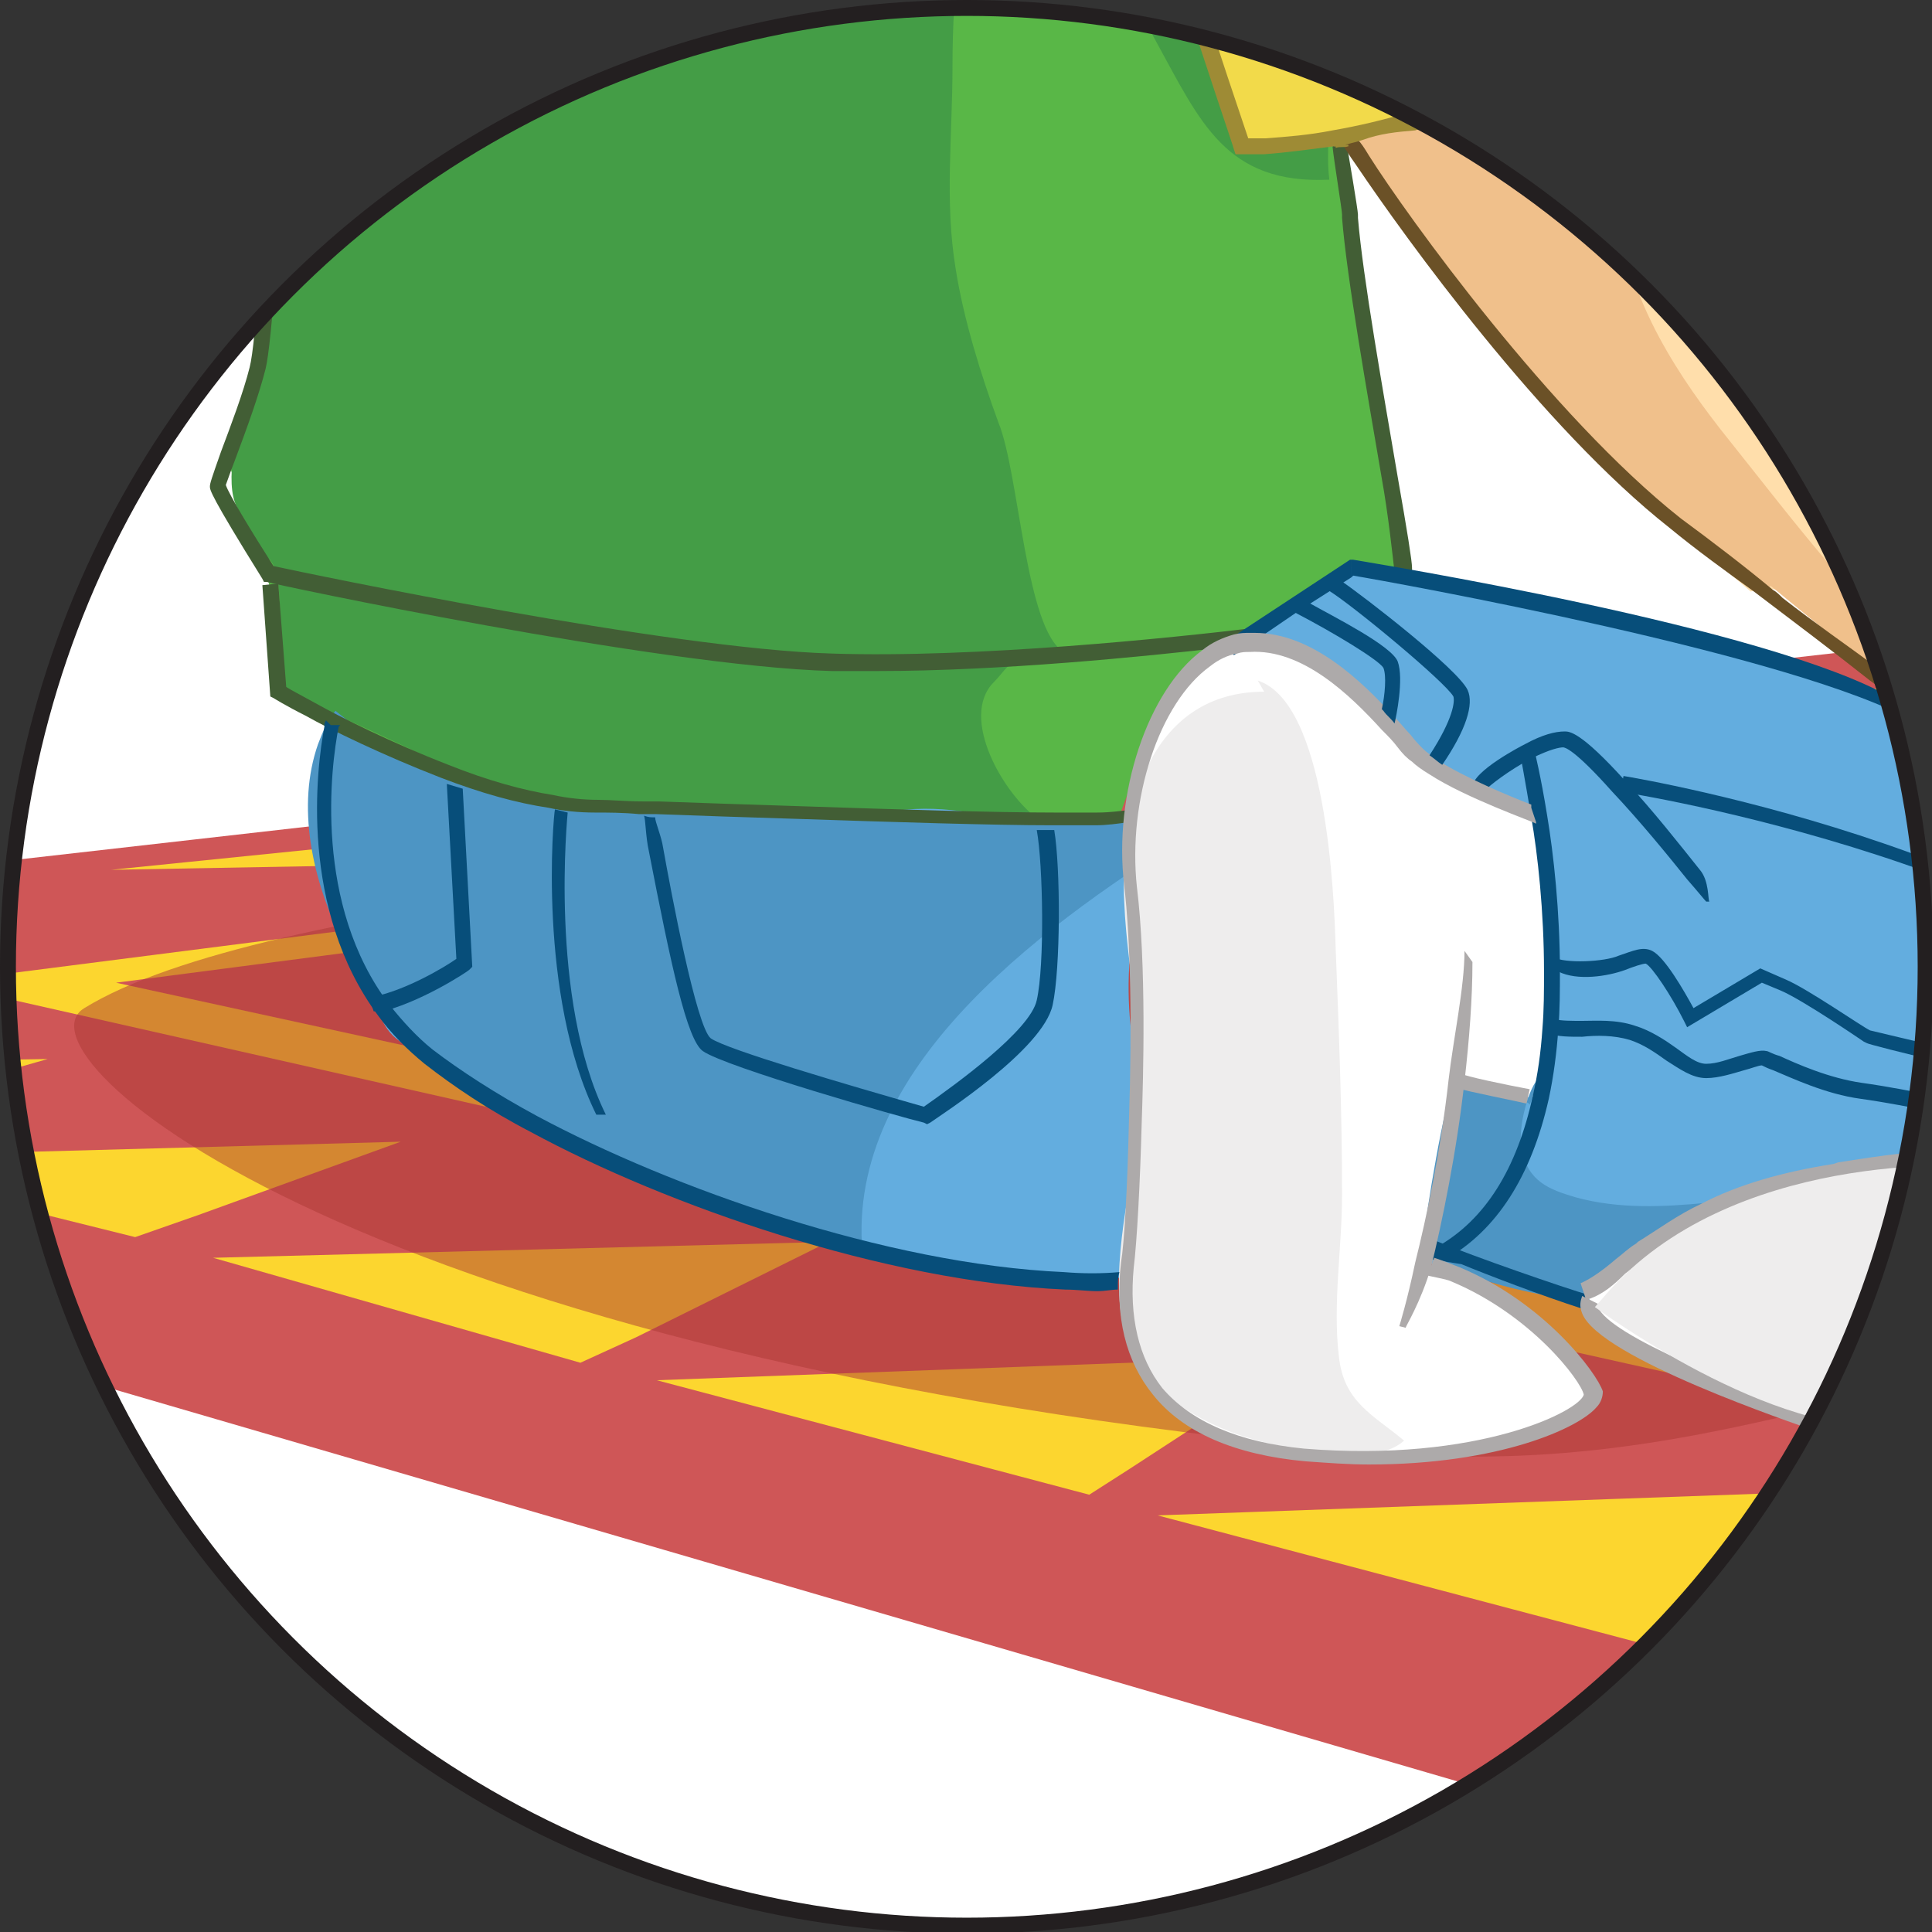 <?xml version="1.0" encoding="utf-8"?>
<!-- Generator: Adobe Illustrator 21.1.0, SVG Export Plug-In . SVG Version: 6.00 Build 0)  -->
<svg version="1.1" id="Layer_1" xmlns="http://www.w3.org/2000/svg" xmlns:xlink="http://www.w3.org/1999/xlink" x="0px" y="0px"
	 viewBox="0 0 121.5 121.5" style="enable-background:new 0 0 121.5 121.5;" xml:space="preserve">
<rect x="0" y="0" width="121.5" height="121.5" fill="#333333" stroke="none"/>
<style type="text/css">
	.st0{clip-path:url(#SVGID_2_);}
	.st1{fill:#CF5657;}
	.st2{fill:#FCD62F;}
	.st3{opacity:0.5;}
	.st4{fill:#AC3734;}
	.st5{fill:#63ADDF;}
	.st6{fill:#A64A30;}
	.st7{fill:#FFDEAB;}
	.st8{fill:#FFFFFF;}
	.st9{fill:#59B747;}
	.st10{fill:#F9EE62;}
	.st11{fill:#449D46;}
	.st12{fill:#8E3D21;}
	.st13{fill:#F0C08B;}
	.st14{fill:#4D95C4;}
	.st15{fill:#EEEDED;}
	.st16{fill:#F2DA4A;}
	.st17{fill:#461B12;}
	.st18{fill:#6B5127;}
	.st19{fill:#9E8B35;}
	.st20{fill:#425E35;}
	.st21{fill:#074E7A;}
	.st22{fill:#ADAAAA;}
</style>
<g>
	<defs>
		<circle id="SVGID_1_" cx="60.8" cy="60.8" r="60.3"/>
	</defs>
	<use xlink:href="#SVGID_1_"  style="overflow:visible;fill:#FFFFFF;"/>
	<clipPath id="SVGID_2_">
		<use xlink:href="#SVGID_1_"  style="overflow:visible;"/>
	</clipPath>
	<g class="st0">
		<g>
			<g>
				<polygon class="st1" points="-76.7,62.9 99.1,114.2 346.9,50.2 190.8,32.5 				"/>
				<g id="XMLID_214_">
					<g>
						<polygon class="st2" points="336.5,49.7 329.7,51.5 319.4,48 						"/>
						<polygon class="st2" points="328.4,51.9 319.7,53.9 314.4,51.9 						"/>
						<path class="st2" d="M318.5,49.9L122.7,90.3l-39.9-8.9L-4,61.8l200.2-25.6L318.5,49.9z M124.8,87.4l187.4-37.6L196.1,37.2
							L7.3,61.8L124.8,87.4z"/>
						<polygon class="st2" points="317.7,54.4 308.8,56.4 303.2,54.3 						"/>
						<polygon class="st2" points="308.6,46.9 288.8,46.4 283.5,44.2 						"/>
						<polygon class="st2" points="307.2,56.9 295.5,59.6 289.8,56.6 						"/>
						<polygon class="st2" points="293.1,60.2 279.5,63.4 274.2,60.2 						"/>
						<polygon class="st2" points="280.6,43.3 259.3,42.5 252.6,40.8 						"/>
						<polygon class="st2" points="277.9,63.7 260.7,67.9 256.3,63.8 						"/>
						<polygon class="st2" points="257.4,68.6 236.3,73.5 233.2,68.7 						"/>
						<polygon class="st2" points="251.2,40.6 236.3,39.9 231.3,38.1 						"/>
						<polygon class="st2" points="233,74.5 205.9,80.9 204.2,74.9 						"/>
						<polygon class="st2" points="228.6,38.3 211,37.4 208.2,35.7 						"/>
						<polygon class="st2" points="205,35 186.7,34.6 192.1,33.4 						"/>
						<polygon class="st2" points="200.4,82.1 164.3,90.8 167.2,82.7 						"/>
						<polygon class="st2" points="186.1,34.4 182.4,35.9 171.6,35.9 						"/>
						<polygon class="st2" points="171,36.2 170.9,37.9 158.2,37.9 						"/>
						<polygon class="st2" points="157.9,38.3 156,40.2 141,40.1 						"/>
						<polygon class="st2" points="157.7,92.2 107.6,104.5 72.8,95.3 122.8,93.5 						"/>
						<polygon class="st2" points="141,40.1 138.9,41.9 123.8,42.5 						"/>
						<polygon class="st2" points="122.2,42.9 119.1,44.9 101.6,44.9 						"/>
						<polygon class="st2" points="100.1,45.2 95.8,47.3 75.9,47.2 						"/>
						<polygon class="st2" points="81.9,85.3 71,92.4 68.5,94 41.3,86.8 						"/>
						<polygon class="st2" points="74.5,47.7 68.6,50.3 44.5,51.3 						"/>
						<polygon class="st2" points="52.1,78.1 40,84.1 36.5,85.7 13.4,79.1 						"/>
						<polygon class="st2" points="43.4,51 34.7,54.2 7,54.7 						"/>
						<polygon class="st2" points="25.2,71.8 12.5,76.4 12.5,76.4 8.5,77.8 -11.6,72.8 						"/>
						<polygon class="st2" points="3,66.6 -12.1,70.9 -15.5,71.8 -32.9,67.2 						"/>
						<polygon class="st2" points="-2.3,58.4 -4.7,59 -33.2,66.1 -34,66.3 -49.9,62.2 						"/>
					</g>
					<g>
					</g>
				</g>
			</g>
			<g>
				<g>
					<g class="st3">
						<g>
							<path class="st4" d="M159.6,61.1c1.2,0.5,29.5,5.3,14.4,9.3c-7.5,2-23,10.9-41.3,14.1c-18.7,3.3-28.4,8.4-46.8,6.8
								c-63.5-5.8-85.4-25-80.6-27.9c11.2-6.9,47.5-9.5,74.4-12.4c25.1-2.7,57.7,5.7,61.7,5.8C145.4,56.9,156.3,59.7,159.6,61.1z"/>
						</g>
					</g>
					<g>
						<g id="XMLID_213_">
							<g>
								<g>
									<path class="st5" d="M84.5,36l0.5-0.3c0,0,27.8,4.8,35.6,9.3c0.3,0.8,10.7,8.5,18.4,5.7l0.1,0.2c0,0,6.9,5.5,8.2,13.4
										c0.3,1.7,0.3,3.5-0.1,5.5c-0.5,0.3-3.2,0-6.5-0.4l0.2-1.9c-9.9-13.3-39-18.2-39-18.2l-0.2,0.1c-1.5-1.7-2.9-3-3.4-3
										c-0.5,0-1.4,0.3-2.2,0.8l0,0c0,0,0.4,1.6,0.7,4l-0.1,0c0,0-4.3-1.6-6.7-3.1c0.2-0.4,2.4-3.5,1.8-4.6
										c-0.6-1.2-7.1-6.4-8.2-7L84.5,36z"/>
								</g>
								<g>
									<path class="st5" d="M140.7,69.4c3.2,0.4,6,0.6,6.5,0.4c-0.3,1.7-0.8,3.1-1.3,4.3l-0.9-0.4c0,0-6.5-1-10.5-1.6
										c-4-0.6-6.5-1.2-8.3-1.6c-1.8-0.4-6.3-1.4-9.1-1.8c-2.8-0.4-5.5-1.8-6.1-2s-2.2,0.8-3.6,0.8c-1.4,0-2.6-1.8-4.7-2.4
										c-2-0.6-4,0-5-0.4l-0.2,0c0.1-1.2,0.1-2.4,0.1-3.6l1.3,0c1.6,0.8,4.1-1.2,4.8-0.8c0.8,0.4,2.6,3.8,2.6,3.8l4.5-2.6
										c0,0,0,0,1.4,0.6c1.4,0.6,5.3,3.2,5.3,3.2s8.7,2.2,13.3,2.8C133.2,68.4,137.3,69,140.7,69.4z"/>
								</g>
								<g>
									<path class="st5" d="M96.9,69c0.3-1.4,0.5-2.8,0.6-4.3l0.2,0c1,0.4,3-0.2,5,0.4c2,0.6,3.3,2.4,4.7,2.4c1.4,0,3-1,3.6-0.8
										s3.2,1.6,6.1,2c2.8,0.4,7.3,1.4,9.1,1.8c1.8,0.4,4.2,1,8.3,1.6c4.1,0.6,10.5,1.6,10.5,1.6l0.9,0.4c-3,6.8-8.9,7.8-13.9,7.3
										c-6-0.6-14.3-0.6-16.8-0.3c-2.4,0.3-11.6,1.2-13.4,1.2c-1.7,0-8.9-2.9-9.8-3.3l-0.4,1.1c-0.5-0.2-1-0.4-1.5-0.6l-0.6-0.1
										c0.7-2.9,1.6-7.1,2.1-11.6l0.1,0c0.6,0.2,4.4,1,4.4,1L96.9,69z"/>
								</g>
								<g>
									<path class="st5" d="M101.7,49.4l0.2-0.1c0,0,29.1,4.8,39,18.2l-0.2,1.9c-3.5-0.4-7.5-1-9.9-1.3
										c-4.6-0.6-13.3-2.8-13.3-2.8s-3.8-2.6-5.3-3.2c-1.4-0.6-1.4-0.6-1.4-0.6l-4.5,2.6c0,0-1.8-3.4-2.6-3.8
										c-0.8-0.4-3.2,1.6-4.8,0.8l-1.3,0c0-3.7-0.4-7.2-0.8-9.7c-0.4-2.5-0.7-4-0.7-4l0,0c0.9-0.4,1.7-0.8,2.2-0.8
										C98.8,46.5,100.2,47.8,101.7,49.4z"/>
								</g>
								<g>
									<path class="st6" d="M102.3-130.6c0.6,1.5,1.2,3.8,1.2,6.3c0,5-2.6,10.5-13.7,11.9h0c-0.1-0.7-0.4-1.4-1-2
										c-2.1-2-4.9-1.9-7.6,1.6c-2.4,3.1-3.8,10.8-0.6,15.4c-0.7,7.6-7.9,14.1-12.2,16.2c-4.4,2.2-11.7,0.2-11.7,0.2
										s-2.6,4.5-10.3,5.1c-1.3,0.2-2.6,0.1-4,0c-8.1-0.9-16.7-6.6-16.7-6.6s1.6-0.9,2-3.7c0.7-4.7-2-9.5-4.6-12.6
										c-1.7-2-3.9-3.4-6.1-4.8c-4.8-3.2-8.4-7.5-9.7-13.2c-1.5-6.4-1.8-13.3-0.3-19.7c2.8-12,15.2-18.6,15.2-18.6
										c-5.3,0.8-12.8,5.3-12.8,5.3c2.7-15.1,16.6-13.9,16.6-13.9c-1.7-3.9-3.3-11.6,6.1-18.1c0,0-0.7,11.7,4.1,16.2
										c-0.4-0.4,1.8-3.6,2-3.8c4.4-6.7,12.8-9.8,20.5-11c4.5-0.7,9.3-0.9,13.8,0.1c6.4,1.4,11.1,6.3,14.8,11.4
										c1.1,1.4,2.1,3,2.8,4.7c1,2.4,4.8,4.1,7.2,4.7c5.6,1.3,10.1,1.5,14.9,4.3c5.4,3.1,9.8,11.4,6.7,17.4
										c-0.8,1.4-2,2.8-3.3,3.9C108.6-128.5,103.9-130,102.3-130.6z"/>
								</g>
								<g>
									<path class="st7" d="M89.7-112.4L89.7-112.4c11.1-1.4,13.8-6.9,13.8-11.9h0.4c0,3.8,0.1,11.5-0.1,15c-0.1,3-0.3,6.1,0.2,9
										c0.6,3.5,2.2,6.7,2.5,10.2c0.1,1.7-0.1,3.4-0.3,5.1c-0.7,5-3.1,9-6.9,12.3c-2.9,2.5-6.5,3.8-10.2,4.7
										c-15.4,3.2-19.8,0.3-19.8,0.3l-0.7-0.1L68-66.3l0-4.5c-3.9-4-10.2-0.6-15.4-1.3c-4.2-0.5-8.4-0.5-11.3-0.3l0.9-3.2l0-0.4
										c1.4,0.2,2.7,0.2,4,0c7.7-0.6,10.3-5.1,10.3-5.1s7.2,1.9,11.7-0.2c4.3-2.1,11.5-8.7,12.2-16.2c-3.2-4.7-1.8-12.4,0.6-15.4
										c2.7-3.5,5.5-3.6,7.6-1.6C89.3-113.8,89.6-113.1,89.7-112.4z"/>
								</g>
								<g>
									<path class="st8" d="M87.2,45.5c0.8,0.8,1.4,1.5,1.8,2c0.2,0.2,0.6,0.5,1,0.8c2.3,1.5,6.7,3.1,6.7,3.1l0.1,0
										c0.4,2.6,0.8,6.1,0.8,9.7c0,1.2,0,2.4-0.1,3.6c-0.1,1.5-0.3,2.9-0.6,4.3l-0.8,0c0,0-3.8-0.8-4.4-1l-0.1,0
										c-0.5,4.5-1.4,8.7-2.1,11.6l0.6,0.1c0.5,0.2,1.1,0.3,1.5,0.6c5.2,2.1,8.4,6.4,8.6,7.5c0.2,1.2-6.7,4.8-18.2,3.8
										c-11.5-1-11.5-8.7-11.1-11.9c0.2-1.4,0.4-5,0.5-9.1c0.2-5,0.1-10.9-0.3-14.8c-0.7-5.6,1.4-11.9,4.8-14.3
										c0.6-0.4,1.2-0.7,1.8-0.9c0.3-0.1,0.6-0.1,0.9-0.1C82.1,40.3,85.2,43.3,87.2,45.5z"/>
								</g>
								<g>
									<path class="st9" d="M73.3-5.2C75,0.1,76.8,5.3,76.8,5.3h1.4c1.5-0.1,3-0.3,4.4-0.5l0,0.1c0,0,0.3,0.6,1,1.5
										c0.4,5.7,3.4,20.1,3.4,21.2c0,1.2,0.5,0.6-0.1,1.2c-0.3,0.3,2.4,6.1,1,6.9c-1.4,0.7-2.3-0.1-3.1,0
										c-1.5,0.1-22.4-2-33.2-2.4c-10.8-0.3-34.8-5.4-34.8-5.4s0.6-5.2,0.6-5.6c0-0.3-2-4.3-1.3-6.9c0.7-2.6,1.5-23.7,2.1-28.1
										c0.6-4.5,3.3-22.8,3.3-24.9c0-2.1,3-13.2,5.4-18.2c2.5-5.1,6.1-6.7,6.1-6.7s1.6-1,3.8-1.6c1.9-0.5,3.8-5.3,7.4-5.3
										c7.6,0,18.2,2.9,22.3,3.9c1.5,0.4,4.8,5.7,6.5,6.6c2.9,1.4,2.3,1.3,3.3,2c1.4,1,3.9,2.7,3.9,2.7s12.4,20.6,20.4,33.8
										c-1,0.9-10.7,10.3-27.1,15.1L73.3-5.2z"/>
								</g>
								<g>
									<path class="st5" d="M91.9,43.7c0.6,1.1-1.6,4.2-1.8,4.6c-0.4-0.3-0.8-0.5-1-0.8c-0.4-0.4-1-1.2-1.8-2
										c0.1-0.6,0.5-2.8,0.2-3.7c-0.4-1-5.9-3.6-5.9-3.6L81.4,38l2.2-1.4C84.7,37.2,91.3,42.5,91.9,43.7z"/>
								</g>
								<g>
									<path class="st5" d="M87.4,41.8c0.3,0.9-0.1,3.1-0.2,3.7c-2-2.2-5.2-5.3-8.7-5.1c-0.3,0-0.6,0-0.9,0.1l3.8-2.5l0.1,0.1
										C81.5,38.2,87,40.8,87.4,41.8z"/>
								</g>
								<g>
									<path class="st9" d="M17.3,43.3c3,1.6-3.8-17.2-3.2-14.4l1.9-4c0,0,24.8,8,35.7,8.4c10.8,0.4,26.5-1.6,28-1.8
										c0.7-0.1,2.3-0.7,3.7-1.4c0.2,1.4,1,5,1.2,5.9l-0.8,0.6L81.4,38l-3.8,2.5c-0.7,0.2-1.3,0.5-1.8,0.9l-0.1-0.1
										c-0.3,0.1-2.5,2.1-5.4,10.3c-0.6,0-5.5-0.1-6.6-0.1c-5.8,0-14.9-9.3-22.6-9.5c-1.4,0-2.7-0.1-3.8-0.1
										c-0.9,0-2.2,8.5-3.2,8.3c-2.2-0.4-5.4-1.7-7.6-2.5C23.1,46.5,19.2,44.4,17.3,43.3z"/>
								</g>
								<g>
									<path class="st5" d="M34.2,50.3c1,0.2,1.9,0.3,2.8,0.3c1.1,0,3.4-0.2,4.8-0.2l0.8,0.4c0.2,0.6,1.5,12.3,2.9,13.4
										c1.4,1,11-4,11-4s7.4-1.6,8-4.2c0.5-2.3,1.6-2.5,1.1-4.5c1.2,0,2.1,0,2.7,0c4.1-0.2,6.7-1.3,7-1.4l0.1,0.1
										c-3.3,2.4-4.9,8.6-4.3,14.3c0.4,3.9,0.1,10.8-0.1,15.8c-1.8,0.2-4.2,0.1-6.3-0.1c-10.7-0.5-24-5.7-33.1-10.6
										c-2.6-1.4-4.9-2.9-6.7-4.3c-1.1-0.9-1.2-2.4-1.9-3.4c2.6-0.5,4.7-2,4.7-2l-0.6-10.9l0.2-0.5C29.6,49.3,32,50,34.2,50.3z"/>
								</g>
								<g>
									<path class="st10" d="M42.8-72.4c2.9-0.1,7.2-1,11.4-0.4c5.3,0.7,11.2,2.2,15.1,6.2c1.7,1.7,3.2,3.7,3.8,6.7l-0.2,1
										c-1.7-0.9-3.8-1.4-5.3-1.8c-4.1-1-14.5-4.8-22.1-4.8c-3.6,0-6.5,0.5-8.4,1l-0.1-0.2l1.8-7.4C38.9-72,40.5-72.2,42.8-72.4z"
										/>
								</g>
								<g>
									<path class="st5" d="M59.5,49.2c0.5,2,7,2.4,6.5,4.7c-0.6,2.6-7.5,7.1-7.5,7.1s-12.3-3.4-13.7-4.4
										c-1.4-1-3.4-13.7-3.6-14.3v-0.2C48.8,42.3,53.7,49.2,59.5,49.2z"/>
								</g>
							</g>
						</g>
						<g>
							<path class="st11" d="M74.4-57.9c-3.9-3.6-9.9-1.9-11.4,1.5c-2.4,5.3,0.2,12,1.9,17.1c2.4,7.3,6.1,12.1,10.9,17.9
								c2,2.4,3.5,5.3,5.6,7.7c0.8,0.9,3.1,2.3,3.2,3.6c0,0.1,0.3,0.4,0.4,0.4c-2.1,0.4-4,1.8-6,2.5c-2,0.7-4.1,0.9-5.9,1.7
								c-0.3,1.9,2.7,7.3,3.5,10c0.6,2.1,4.7,0,6.6-0.6c0.8,2.1,0.1,5.2,0.4,7.4c-6.5,0.3-8.1-3.6-10.9-8.7c-1.5-2.9-3.4-5-5.3-7.5
								C66-7,65.2-9.6,62.7-10.8c-2.3,4.4-2.8,10-2.8,15c0,4.3-0.5,8.5,0.2,12.7c0.5,3.2,1.6,6.7,2.7,9.7c1.3,3.2,1.7,13,4.1,14.4
								c-3.4,0-3.4,0.9-4.4,1.9c-2.2,2.2,0.6,7.1,2.9,8.7c-3.5-0.1-5.5-1.1-9.2-0.6c-4,0.6-10.1,0.1-14-0.3c-3.8-0.3-6.9,0.1-10.4-1
								c-3.2-1-9.8-4.7-13.1-5.6c-2-0.5-0.2-8.3-2-9.1c0-1.8,0.7,3.3,0.4,1.4c-0.4-2-1.3-2.7-2.2-4.5c-1.6-3.2,3-12.5,2.3-19.5
								c-0.4-3.7-0.2-6.7,0.8-10.4c0.9-3.5,0.3-6.5,0.3-10.2c0-4.2,1.2-8.3,1.1-12.7c-0.1-2.2,0.8-4.1,0.8-6.4c0-2,0.5-4.4,1.1-6.3
								c0.6-1.8,0.4-2.7,0.7-4.5c0.4-2.1,0.9-4.2,0.9-6.1c0-1.3,0.4-2.9,0.7-4.3c0.4-1.8,0.8-2.2,1.4-4.1c1.2-4,0.1-2.1,4.1-6.7
								c2.2-2.6,5.2-4,8.5-4.9c3.3-0.9,7.6-1,11.1-0.6c4.6,0.4,8.3,1.1,12.8,2.3c2.8,0.7,5.3,1.4,8.1,2.1c2.7,0.7,4.5,1.8,6.5,3.1"
								/>
						</g>
						<g>
							<path class="st12" d="M80-175.7c-4.3-2.5-11.7,1.9-15.2,4.4c-4.5,3.3-9,6.1-12.3,10.8c-3.2,4.6-7.4,9.3-9.4,14.5
								c-1.7,4.2-2.8,9.1-3,13.6c-0.4,7.4,4.3,19.6,13,18.9c4.7-0.4,9.6-0.9,14.3-1.5c3.4-0.5,7.5-1.4,9.6,2.1
								c1.8,3.1,1.3,6.6,1.1,10c-0.2,3.7,0.2,7.2-0.9,10.7c-2.3,7.4-8.7,13.8-17,13c-1.4-0.1-2.8-0.5-4.1-1
								c-2.7,6.5-10.8,5.3-15.9,3.8c-5.5-1.6-10-2.3-15.1-6c5.8-6.7,0.5-14.6-5-19.2c-2.7-2.2-5.7-2.8-8-5.4
								c-2.8-3-3.9-7.3-5.5-11.2c-1.2-2.8-1.2-8.9-0.9-12c0.4-3.9,0.7-3.7,1.3-7.5c1.1-6.4,11.3-16.3,17.4-18.4
								c-3.8,0.9-6.8,1.5-10,3.6c-1.9,1.3-3,1.8-5.2,2.4c-0.3-2,1.1-3.5,2.1-5.2c1.1-1.8,2.8-3.3,4.4-4.6c3.6-3,6.7-3.2,11-2.4
								c-0.4-1.7-1.9-3.3-2.5-5.1c-0.7-2.2,0.6-4.1,1.4-6.2c0.6-1.5,1.3-3.4,2.2-4.9c0.9-1.3,3-2.2,3.6-3.1c0,3.1,0.4,6.5,1.2,9.3
								c0.6,2.3,1.8,4.6,2.8,5.8c2.5-3.5,5.1-8.1,8.3-9.8c4-2.1,7.7-3.4,12.2-4c6.3-0.8,15.3-1.2,20.9,1.5c1.4,0.6,2.7,2,3.8,3"/>
						</g>
						<g>
							<path class="st12" d="M64-159.3c1.7-0.9,2.5,1.8,2.1,3.2c-0.4,1.6-2.1,3.3-3.2,4.5c-3.2,3.5-6.1,7.5-6.4,12.4
								c-0.3,4.6,1,10,3.6,13.8c2.7,4,6.1,4.6,10.4,5.5c-3.2,2.7-10.3,0.4-13.5-1.4c-4.9-2.8-7.7-7.7-8.4-13.3
								c-0.7-5.9,1.1-12.3,4.9-16.9c1.5-1.8,3-4,4.9-5.3c1.4-0.9,2.9-1.2,4.4-2c0.8-0.4,1.3-0.9,2.2-1"/>
						</g>
						<g>
							<path class="st12" d="M77.8-147.8c-5.6,3.3-3.4,13.7,0,17.8c1.2,1.5,4,2.9,6,2.7c1.3-0.1,4.1-1.2,4-2.7
								c-5.2-1.2-7.7-7.5-7.1-12.4c0.2-1.3,2.1-4.8,1.2-6c-1.1-1.3-4.2,0-5,1.1"/>
						</g>
						<g>
							<path class="st13" d="M103.9-113.8c-0.5,4.5-11.3,5.5-14.5,4.5c0.2-0.4,0-0.9,0.2-1.3c-7.8-0.3-8.7,9.1-7.5,15.1
								c-4.1,1.6-1.4,13.3,0.4,16.1c2,3.2,4.5,9.2,7.9,10.8c-1.5-0.4-2.5,1-4.2,1.2c-1.9,0.2-4.6,0.7-6.6,0.7c-1.9,0-5.1,0.3-7,0
								c-2.5-0.4-3.4-2.8-4.5,0.2c-3.3-4-7.4-4.2-12-5.2c-4.8-1.1-9.5-1.2-14.3-0.7c0.3-1,0.7-2.1,0.9-3.1c3.4-0.2,6-0.3,9.2-1.8
								c1.3-0.6,3.3-2.4,4-2.9c1.2-0.8,3.7,0.4,5.6,0.4c8.3,0,13.3-6.2,17-12c0.7-1.1,2-4.2,1.8-5.5c-0.3-1.6-1.6-3.3-1.6-5.4
								c0-2.9,1.7-8.6,3.6-10.7c2.3-2.7,5.1-2.6,7.3,0.2c1.3,1.6,2,0.5,4.1-0.3c1.8-0.7,3.7-0.7,5.3-1.8c2.4-1.7,4.4-4.1,4.3-8.3
								c0.8,1.8,2.2,10,1.1,11.2"/>
						</g>
						<g>
							<path class="st14" d="M75.5,52c0.1-0.6,0-0.6-0.1-1.2c-8.7,1.2-17.5,0.9-26.8,0.3c-8.2-0.5-19.7,0.1-27.5-6.4
								c-0.5,0.6-0.8,1.3-1.1,2.1c-2.7,7.7,3.7,18.6,10.1,21.7c3.9,1.9,6.3,3.9,10.6,5.3c4.2,1.3,8.9,4,13.5,4.4
								C53.6,66.7,66,57.9,75.5,52z"/>
						</g>
						<g>
							<path class="st14" d="M96.8,67.8c-0.6,0.4-1.4,3.1-1.1,4.5c0.4,2,1.7,2.5,3.4,3c5.5,1.5,11.1-0.6,16.7,0
								c5.2,0.5,10.3,0.9,15.5,0.9c2,0,3.4-0.4,5.3-1c2-0.6,3.5-0.4,5.6-0.6c1.1-0.2,2-0.7,3.2-0.7c0.3,2.3-4.3,5.9-6.2,6.8
								c-3.9,1.8-9.1,1.1-13.2,0.9c-4.6-0.2-9-0.6-13.7-0.6c-4.1,0-8.6,1.5-12.6,0.9c-2.9-0.5-9.9-1.5-10.1-4.4
								c0-0.7,1.3-8.7,1.8-9.1c0.5-0.4,5,0.8,4.8,1.1"/>
						</g>
						<g>
							<path class="st15" d="M79.1,42.8c4.3,1.4,4.8,13.3,4.9,16.9c0.2,5.1,0.4,10.2,0.4,15.4c0,3.4-0.6,6.9-0.2,10.2
								c0.3,2.9,2.2,3.7,4.1,5.3c-2.1,1.9-8.1,0.4-10.5-0.4c-2.8-1-6.1-3-7-6.1c-1.1-3.9,0.2-8.7,0.7-12.5c0.8-5.1-0.6-9.9-0.8-14.9
								c-0.3-6.1,1.8-13.2,8.8-13.2"/>
						</g>
						<g>
							<path class="st16" d="M54.2-71.5c-1.6,1.6-1.5,6,0.2,7.5c-3.8-0.9-14.4-2-17.4,0c1-2.4,1.8-5.1,1.9-7.8
								c2.6-0.1,5.8-0.6,8.5-0.6c1.4,0,7.1-0.2,6.6,0.5"/>
						</g>
						<g>
							<g>
								<g>
									<path class="st17" d="M105.8-129.4c-1.4,0-2.7-0.3-3.7-0.7l-0.1-0.1l0.2-1c0.1,0,0.2,0.1,0.2,0.1c3.8,1.5,8.1,0.4,12.6-3.3
										c1.3-1.1,2.5-2.4,3.2-3.7c2.9-5.6-1.1-13.6-6.5-16.8c-3.5-2-6.7-2.6-10.5-3.3c-1.4-0.3-2.8-0.5-4.3-0.9
										c-2.4-0.6-6.4-2.4-7.5-5c-0.6-1.5-1.5-3-2.7-4.6c-3.3-4.4-7.9-9.7-14.6-11.2c-3.7-0.9-8.2-0.9-13.6-0.1
										c-5.4,0.8-15.2,3.3-20.1,10.8c-0.7,0.9-1.9,3-1.9,3.4c0,0,0-0.1-0.1-0.2l-0.7,0.7l0,0h0c0,0,0,0,0,0
										c-4.2-3.9-4.3-12.6-4.3-15.6c-8.2,6.2-6.7,13.2-5.1,16.9c0.7,1.5,1.4,2.5,1.4,2.5l-0.8,0.6c0,0-0.8-1.1-1.5-2.7
										c-1.8-4.1-3.4-12,6.2-18.7l0.8-0.6l-0.1,1c0,0.1-0.6,10.5,3.3,15.2c0.3-0.7,0.8-1.6,1.9-3.1c5.1-7.8,15.2-10.3,20.8-11.2
										c5.5-0.8,10.1-0.8,13.9,0.1c7,1.6,11.8,7,15.1,11.5c1.3,1.7,2.2,3.3,2.9,4.8c0.9,2.1,4.5,3.8,6.8,4.4
										c1.5,0.4,2.9,0.6,4.3,0.9c3.8,0.7,7.1,1.4,10.8,3.5c5.8,3.3,10,12,6.8,18.1c-0.8,1.4-2,2.9-3.4,4
										C111.7-130.4,108.4-129.4,105.8-129.4z"/>
								</g>
							</g>
							<g>
								<g>
									<path class="st17" d="M44.5-75.3c-0.7,0-1.5-0.1-2.3-0.2c-8.1-0.9-16.6-6.5-16.9-6.7l-0.7-0.4l0.7-0.4
										c0.1,0,1.4-0.9,1.8-3.4c0.8-5.5-3.2-10.7-4.5-12.2c-1.5-1.8-3.5-3.1-5.4-4.3l-0.6-0.4c-5.3-3.5-8.7-8.1-9.9-13.5
										c-1.6-6.9-1.8-13.8-0.3-19.9c2.1-8.7,9.1-14.7,13-17.3c-4.7,1.5-9.8,4.5-9.8,4.6l-0.9,0.5l0.2-1.1
										c2.8-15.4,17-14.4,17.1-14.3l-0.1,1c-0.5-0.1-12.8-0.9-15.9,12.5c2.2-1.2,7.8-4.2,12-4.8l2.8-0.4l-2.5,1.3
										c-0.1,0.1-12.2,6.7-15,18.3c-1.4,6-1.3,12.7,0.3,19.5c1.2,5.1,4.4,9.5,9.5,12.9l0.6,0.4c2,1.3,4,2.6,5.6,4.5
										c1.7,2,5.5,7.2,4.7,13c-0.3,1.9-1.1,3-1.7,3.6c2,1.2,9.3,5.4,15.9,6.2c1.4,0.2,2.6,0.2,3.9,0c7.4-0.6,9.9-4.8,9.9-4.9
										l0.2-0.3l0.4,0.1c0.1,0,7.1,1.9,11.3-0.2c4.4-2.2,11.3-8.7,11.9-15.8c0-0.2,0-0.3,0-0.4l0.7,0.9c0,0.2,0.2-0.5,0.2-0.3
										c-0.7,7.6-7.7,14.2-12.5,16.6c-4,2-10.2,0.7-11.7,0.4c-0.8,1.1-3.7,4.5-10.5,5C45.7-75.3,45.1-75.3,44.5-75.3z"/>
								</g>
							</g>
							<g>
								<g>
									<path class="st17" d="M89.8-111.9l-0.1-1c9.1-1.5,13.3-4.9,13.3-11.4c0-2.6-0.7-4.9-1.2-6.1c-0.4-1.2-0.8-2-0.8-2l0.9-0.5
										c0,0,0.4,0.8,0.9,2.1c0.5,1.2,1.2,3.7,1.2,6.4C103.9-119.5,101.5-113.4,89.8-111.9z"/>
								</g>
							</g>
							<g>
								<g>
									<path class="st18" d="M76.4-66c-4.9,0-6.9-1-7.4-1.2l-0.2,0l-0.4,0.8l-0.5-1l0.5-1l1,0.4c0,0,4.6,2.7,19.5-0.4
										c4.3-1,7.5-2.5,10-4.6c3.8-3.2,6-7.1,6.7-12c0.2-1.6,0.5-3.3,0.3-5c-0.2-1.9-0.7-3.7-1.3-5.5c-0.5-1.5-1-3.1-1.2-4.7
										c-0.5-3-0.3-6.3-0.2-9.1c0.2-3.5,0.1-11.3,0.1-15c0-1.3,0-2.2,0-2.2h1c0,0,0,0.8,0,2.2c0,3.7,0.1,11.5-0.1,15.1
										c-0.1,2.8-0.3,6,0.2,8.9c0.2,1.5,0.7,3.1,1.2,4.5c0.6,1.8,1.2,3.7,1.3,5.7c0.2,1.8-0.1,3.5-0.3,5.2
										c-0.8,5.1-3.1,9.2-7.1,12.6c-2.6,2.2-6,3.8-10.4,4.8C83.6-66.3,79.5-66,76.4-66z"/>
								</g>
							</g>
							<g>
								<g>
									<path class="st18" d="M84.4-94.3c-0.9,0-1.9-0.3-2.8-1c-0.6-0.5-1.2-1.1-1.6-1.8c-3.4-4.9-1.9-12.9,0.6-16
										c1.5-1.9,3.2-3,4.8-3.1c1.3-0.1,2.5,0.4,3.6,1.4c0.6,0.6,1,1.4,1.2,2.3c0.3,1.8-0.6,3.6-0.6,3.7l-0.9-0.4
										c0,0,0.8-1.6,0.5-3.1c-0.1-0.7-0.4-1.3-0.9-1.7c-0.9-0.8-1.8-1.2-2.8-1.2c-1.3,0.1-2.8,1-4.1,2.7
										c-2.3,2.9-3.6,10.5-0.6,14.9c0.4,0.6,0.9,1.1,1.4,1.5c0.9,0.7,1.9,0.9,2.8,0.8c1.8-0.3,3.3-1.9,3.3-1.9l0.4,0.3
										c-0.1,0.1-1.4,2.2-3.5,2.6C85-94.4,84.7-94.3,84.4-94.3z"/>
								</g>
							</g>
							<g>
								<g>
									<path class="st18" d="M85.4-101c-1.3-7.4,2.4-9.9,2.5-10l0.5,0.8c-0.2,0.1-3.8,2.7-2.6,9.4L85.4-101z"/>
								</g>
							</g>
							<g>
								<g>
									<path class="st18" d="M86.7-104.4c-0.2-2.2-0.8-2.5-0.8-2.5l0.3-0.9c0.2,0.1,1.2,0.5,1.5,3.3L86.7-104.4z"/>
								</g>
							</g>
							<g>
								<g>
									<polygon class="st18" points="41.7,-72.3 41.2,-72.3 40.8,-72.5 41.7,-75.5 42.7,-75.4 									"/>
								</g>
							</g>
							<g>
								<g>
									<path class="st19" d="M72.4-58.8c-0.6-2.7-1.8-5-3.5-6.8c-3.8-3.9-9.7-5.1-15-5.8c-3.3-0.4-7.1-0.5-11.3-0.3
										c-1.7,0.1-2.9,0.2-3.5,0.3l-1.9,7.8l-0.9-0.2l2.1-8.5l0.3,0c0.1,0,1.5-0.2,3.9-0.3c4.2-0.2,8.1-0.1,11.4,0.3
										c5.5,0.7,11.6,2,15.6,6.1c1.9,1.9,3.3,4.8,4,7.8L72.4-58.8z"/>
								</g>
							</g>
							<g>
								<g>
									<path class="st20" d="M89.1,7.8c-1.1,0.1-2.3,0.5-3.4,0.9C86.9,8.5,88,8.2,89.1,7.8z"/>
								</g>
								<g>
									<path class="st20" d="M82.6-52c-0.1-0.1-1.5-2-3-3.1c-1.1-0.8-3.8-2.5-6.6-3.9c-1.4-0.7-3.5-1.7-5.3-2.1l-1.3-0.3
										c-4.7-1.2-14.4-3.8-21.6-3.8c-4,0-6.9,0.6-8.7,1.1c-2.2,0.6-3.3,1.2-3.4,1.3c-0.3,0.2-6.4,4.8-8.3,10.2
										c-1.9,5.4-3.1,18.4-3.1,20.8c0,1.6-1.5,12.7-2.6,20.1c-0.3,2.5-0.6,4.5-0.8,5.7c-0.3,2-0.6,7.1-0.9,12.5
										c-0.4,7.1-0.9,15.1-1.3,16.6c-0.4,1.6-1.2,3.7-1.8,5.3c-0.6,1.7-0.7,2-0.7,2.2c0,0.2,0,0.5,3.3,5.8l0.1,0.2l0.2,0
										c0.2,0.1,24.6,5.3,35.5,5.6c0.9,0,1.9,0,2.9,0c7.7,0,16.7-0.9,21.9-1.5c0.5-0.5,1.1-0.9,1.7-1.2c-5,0.6-17.4,1.9-26.5,1.6
										c-10.3-0.3-32.8-5-35.1-5.5c-1.4-2.2-2.8-4.5-3-5.1c0.1-0.3,0.4-1.1,0.7-1.9c0.6-1.6,1.4-3.8,1.8-5.4
										c0.4-1.6,0.9-9.3,1.3-16.8C18.3,1,18.6-4.1,18.8-6.1c0.2-1.2,0.4-3.2,0.8-5.7c1.1-7.8,2.6-18.6,2.6-20.2
										c0-2.3,1.2-15.2,3.1-20.4c1.8-5.2,7.9-9.7,7.9-9.7c0,0,1.1-0.6,3.2-1.1c1.7-0.5,4.5-1,8.4-1c7,0,16.7,2.5,21.3,3.7l1.3,0.3
										c1.4,0.4,3.1,1.1,5.1,2.1c2.8,1.4,5.5,3.1,6.5,3.9c1.4,1,2.8,2.8,2.8,2.8c0.1,0.2,10.3,18.4,18.3,31.9
										c0.3-0.2,0.6-0.4,0.8-0.5C93-33.6,82.8-51.8,82.6-52z"/>
								</g>
								<g>
									<path class="st20" d="M88.8,36.3c0-0.2,0-0.3,0-0.6c0-0.4-0.3-2.3-0.9-5.7c-0.9-5.3-2.2-12.6-2.5-16.3l0-0.2
										c0-0.3-0.6-3.8-0.7-4.4c-0.3,0.1-0.6,0-0.9,0.1c0.1,1,0.6,4,0.6,4.3l0,0.2c0.3,3.8,1.6,11.1,2.5,16.4
										c0.4,2.2,0.7,5,0.8,5.9C88.1,36.3,88.5,35.9,88.8,36.3z"/>
								</g>
								<g>
									<path class="st20" d="M71.4-16.5c-0.1-0.7-0.2-1.5-0.3-2.1c-0.3-1.8-0.5-3.4-0.7-4.3l-0.7-0.9c0.3,0.9,0.2,3.6,0.5,5.4
										c0.1,0.7,0.2,1.4,0.3,2.2c0.3,2.3,0.7,4.6,1.2,6.8c0.3,1.1,0.7,2.6,1.2,4.4c0.3-0.1,0.6-0.3,0.9-0.4
										c-0.5-1.7-0.9-3.2-1.2-4.2C72.1-11.9,71.7-14.2,71.4-16.5z"/>
								</g>
							</g>
							<g>
								<g>
									<path class="st20" d="M71.3,50.9c-0.8,0.1-1.5,0.2-2.3,0.2c-0.6,0-1.6,0-2.7,0c-3.8,0-10-0.2-16-0.4
										c-3.1-0.1-6.2-0.2-8.9-0.3l-1,0c-1,0-2-0.1-2.8-0.1c-0.9,0-1.9-0.1-2.8-0.3c-1.9-0.3-4.1-0.9-6.6-1.9
										c-3.6-1.4-6.8-3-8.4-3.9c-0.9-0.5-1.5-0.8-1.8-1l-0.5-6.5l-1,0.1l0.5,7l0.2,0.1c0,0,0.8,0.5,2,1.1c1.6,0.9,4.9,2.5,8.5,3.9
										c2.6,1,4.8,1.6,6.8,1.9c0.9,0.2,1.9,0.3,2.9,0.3c0.8,0,1.8,0,2.8,0.1l1.1,0c2.6,0.1,5.7,0.2,8.9,0.3c6,0.2,12.2,0.4,16,0.4
										c1.2,0,2.1,0,2.7,0c0.7,0,1.4-0.1,2.1-0.2C71.2,51.6,71.2,51.3,71.3,50.9z"/>
								</g>
							</g>
							<g>
								<g>
									<path class="st20" d="M69.7-19.8c0,0-2.9-2.7-4.6-4.4l0-0.4c1.6,1.6,5.2,4.1,5.2,4.1L69.7-19.8z"/>
								</g>
							</g>
							<g>
								<g>
									<path class="st20" d="M70-50.5l-0.3-0.3c1.3-6.2,4.7-7,4.9-7.1l0.9,0.4C75.3-57.4,71.1-56.2,70-50.5z"/>
								</g>
							</g>
							<g>
								<g>
									<polygon class="st21" points="84.9,35.2 77.3,40.2 77,40.4 77.6,41.2 81.7,38.4 85,36.3 85,35.2 									"/>
								</g>
								<g>
									<path class="st21" d="M85.1,35.2l-0.1,0v1.1l0.1-0.1c2.4,0.4,28,5,35.3,9.2l-1.4-1.5C111.2,39.4,86.2,35.4,85.1,35.2z"/>
								</g>
							</g>
							<g>
								<g>
									<path class="st21" d="M100.1,81.5c-2-0.6-7.2-2.4-9.9-3.5L90,79.2l1.9,0.3c1.7,0.7,5.1,2,7.6,2.8
										C99.6,82,99.9,81.7,100.1,81.5z"/>
								</g>
								<g>
									<path class="st21" d="M147.7,64.2c-1.3-8-7.9-13.1-8.1-13.3l-0.8,0.4c0.1,0.1,6.7,5.4,8,13.1c0.3,1.8,0.3,3.6-0.1,5.3
										c-0.3,1.5-0.7,2.9-1.3,4.2c-2.3,5.2-6.7,7.6-13.1,7.1c-0.1,0.3-0.2,0.7-0.3,1c7,0.7,11.8-1.9,14.3-7.6
										c0.6-1.4,1-2.9,1.3-4.4C148,68,148.1,66.1,147.7,64.2z"/>
								</g>
							</g>
							<g>
								<g>
									<path class="st21" d="M107.3,56.7c-0.1-0.1-0.5-0.6-1.2-1.4c-1.2-1.5-3-3.7-4.7-5.5c-2.4-2.7-3-2.8-3.1-2.8
										c-0.2,0-0.8,0.1-2,0.7c-1.5,0.8-2.6,1.7-2.8,1.9l-0.9-0.1c0-1,3.1-2.6,3.3-2.7c1.1-0.6,1.9-0.8,2.5-0.8c0.3,0,1,0,3.8,3.1
										c1.7,1.8,3.5,4.1,4.7,5.6c0.6,0.7,0.5,1.9,0.6,2L107.3,56.7z"/>
								</g>
							</g>
							<g>
								<g>
									<path class="st21" d="M141.3,67.5c-9.7-13-39.1-17.7-39.4-17.7l0.2-1c1.2,0.2,29.4,5,39.3,18.4L141.3,67.5z"/>
								</g>
							</g>
							<g>
								<g>
									<path class="st21" d="M90.9,79.2l-0.5-0.8c3-1.7,5-4.9,6-9.5c0.3-1.3,0.5-2.7,0.6-4.2c0.1-1.2,0.1-2.4,0.1-3.6
										c0-3.8-0.4-7.4-0.8-9.7c-0.4-2.4-0.7-4-0.7-4l0.9-0.2c0,0,0.4,1.6,0.8,4.1c0.4,2.4,0.8,6,0.8,9.8c0,1.2,0,2.4-0.1,3.6
										c-0.1,1.5-0.3,3-0.6,4.4C96.3,74,94.1,77.4,90.9,79.2z"/>
								</g>
							</g>
							<g>
								<g>
									<path class="st22" d="M91.8,79.7c-0.5-0.2-1-0.4-1.6-0.6L90,79.6l-0.6,0.5c0.5,0.2,1.5,0.3,1.9,0.5c5,2.1,8.1,6.2,8.3,7.1
										C99.4,88.7,93,92,82,91.1c-4.1-0.4-7.1-1.7-8.9-3.8c-1.5-1.9-2.1-4.5-1.8-7.6c0.2-1.6,0.4-5.3,0.5-9.1
										c0.1-2.8,0.3-9.9-0.3-14.8c-0.6-5.5,1.4-11.6,4.6-13.9c0.5-0.4,1.1-0.7,1.7-0.8c0.3-0.1,0.5-0.1,0.8-0.1
										c3.3-0.2,6.3,2.7,8.3,4.9c0.4,0.4,0.7,0.7,1,1.1c0.3,0.4,0.6,0.7,0.9,0.9c0.2,0.2,0.6,0.5,1.1,0.8c2.3,1.5,6.6,3,6.7,3.1
										l0-0.1c-0.1-0.3-0.2-0.6-0.3-0.9c0-0.1,0-0.2,0-0.2c-1.3-0.5-4.2-1.7-5.9-2.8c-0.4-0.3-0.7-0.5-0.9-0.7
										c-0.2-0.2-0.5-0.5-0.8-0.9c-0.3-0.3-0.6-0.7-1-1.1c-2.1-2.3-5.2-5.3-8.8-5.3c-0.1,0-0.2,0-0.3,0c-0.3,0-0.6,0-1,0.1
										c-0.7,0.2-1.4,0.5-2,1c-3.4,2.5-5.6,9-4.9,14.8c0.4,3.4,0.5,8.8,0.3,14.7c-0.1,4.4-0.3,7.8-0.5,9c-0.4,3.4,0.3,6.2,2,8.3
										c1.9,2.4,5.2,3.8,9.6,4.2c1.4,0.1,2.7,0.2,4,0.2c8.2,0,13.2-2.3,14.3-3.6c0.3-0.3,0.4-0.7,0.4-1
										C100.4,86.3,97.1,81.9,91.8,79.7z"/>
								</g>
							</g>
							<g>
								<g>
									<path class="st22" d="M88.4,83.5l-0.4-0.1c0,0,0.5-1.6,1-4c0.7-2.8,1.6-7,2.1-11.5c0.3-2.6,1-5.8,1-8.1l0.5,0.7
										c0,2.3-0.2,4.9-0.5,7.5c-0.5,4.5-1.4,8.8-2.1,11.7C89.3,82,88.4,83.4,88.4,83.5z"/>
								</g>
							</g>
							<g>
								<g>
									<path class="st22" d="M96,69.4c-0.4-0.1-3.9-0.8-4.5-1l0.3-0.9c0.4,0.2,2.8,0.7,4.4,1L96,69.4z"/>
								</g>
							</g>
							<g>
								<g>
									<path class="st21" d="M70.4,80c-1.1,0.1-2.3,0.1-3.5,0c-11.2-0.5-24.7-5.3-33.1-9.8c-2.6-1.4-4.9-2.9-6.6-4.2
										c-1-0.8-1.9-1.8-2.7-2.8c-4.8-6.3-3.7-15-3.2-17.5l0,0l0.1-0.1h-0.6l-0.3-0.3l-0.1,0.2l0,0.2c-0.5,2.6-1.6,11.5,3.4,18.2
										c0.8,1.1,1.8,2.1,2.9,3c1.8,1.4,4,2.9,6.7,4.3c8.5,4.6,22.2,9.4,33.6,9.9c0.7,0,1.4,0.1,2,0.1c0.5,0,0.9-0.1,1.3-0.1
										C70.3,80.6,70.3,80.3,70.4,80z"/>
								</g>
							</g>
							<g>
								<g>
									<path class="st21" d="M37.5,70.1c-3.7-7.5-2.7-18.8-2.6-19.2l0.8,0.2c0,0.1-1.2,11.7,2.4,19L37.5,70.1z"/>
								</g>
							</g>
							<g>
								<g>
									<path class="st21" d="M23.5,63.6l-0.3-0.9c0.1,0,0.1,0,0.2,0c2.1-0.4,4.6-1.9,5.3-2.4l-0.6-11l1,0.3l0.6,11.2l-0.2,0.2
										c-0.1,0.1-3.1,2.1-5.8,2.7C23.7,63.6,23.6,63.6,23.5,63.6z"/>
								</g>
							</g>
							<g>
								<g>
									<path class="st21" d="M65.2,52.2c0.4,2.2,0.5,8.5,0,10.7c-0.4,1.9-5.1,5.3-7.1,6.7c-4.9-1.4-12.4-3.6-13.4-4.3
										c-0.9-0.7-2.5-9.2-3-12c-0.1-0.7-0.5-1.6-0.5-1.9c-0.3,0-0.4,0-0.7-0.1c0.1,0.2,0.1,1.3,0.3,2.2c1.4,7.2,2.4,11.9,3.4,12.6
										c1.4,1,12.6,4.2,13.9,4.5l0.2,0.1l0.2-0.1c0.7-0.5,7.1-4.6,7.7-7.4c0.5-2.3,0.5-8.6,0.1-11C65.8,52.2,65.5,52.2,65.2,52.2z
										"/>
								</g>
							</g>
							<g>
								<g>
									<path class="st21" d="M87,42c0.2,0.5,0.1,1.7-0.1,2.6c0,0,0.1,0.1,0.1,0.1c0.2,0.3,0.5,0.5,0.7,0.8
										c0.1-0.4,0.6-2.8,0.2-3.9c-0.4-1-4-2.8-5.6-3.7c-0.2,0.1-0.3,0.2-0.5,0.3c-0.1,0.1-0.2,0.2-0.4,0.2l0,0.1
										C83.9,39.8,86.7,41.5,87,42z"/>
								</g>
							</g>
							<g>
								<g>
									<path class="st21" d="M92.3,43.4c-0.6-1.3-6.4-5.8-8-6.9c-0.3,0.2-0.5,0.4-0.8,0.6c1.5,0.9,7.4,5.8,7.9,6.7
										c0.1,0.3,0,1.4-1.5,3.7c0.3,0.2,0.5,0.4,0.8,0.6C92.2,45.9,92.7,44.3,92.3,43.4z"/>
								</g>
							</g>
							<g>
								<g>
									<path class="st21" d="M146.2,70.4c-0.9,0-2.4-0.2-5.4-0.6c-2.4-0.3-5.2-0.6-7.4-0.9c-1-0.1-1.9-0.3-2.6-0.4
										c-4.6-0.6-13.3-2.8-13.4-2.9l-0.2-0.1c0,0-3.8-2.6-5.2-3.2l-1.2-0.5l-4.7,2.8l-0.2-0.4c-0.8-1.6-2-3.4-2.4-3.6
										c-0.2,0-0.8,0.2-1.3,0.4c-1.1,0.4-3,0.7-4.2,0.1l-0.3-0.9c0.7,0.4,3.2,0.3,4.1-0.1c0.9-0.3,1.5-0.6,2.1-0.3
										c0.8,0.4,2,2.5,2.6,3.6l4.2-2.5l1.6,0.7c1.4,0.6,4.7,2.9,5.3,3.2c0.9,0.2,8.9,2.2,13.2,2.8c0.7,0.1,1.6,0.2,2.6,0.4
										c2.2,0.3,4.9,0.7,7.3,0.9c5,0.6,6,0.5,6.2,0.4l0.5,0.9C147.3,70.3,147,70.4,146.2,70.4z"/>
								</g>
							</g>
							<g>
								<g>
									<path class="st21" d="M144.9,74.2c0,0-6.5-1-10.5-1.6c-3.6-0.5-5.9-1.1-7.6-1.5l-0.7-0.2c-1.7-0.4-6.2-1.4-9.1-1.8
										c-2.2-0.3-4.3-1.3-5.5-1.8c-0.3-0.1-0.5-0.2-0.7-0.3c-0.2,0-0.7,0.2-1.1,0.3c-0.7,0.2-1.6,0.5-2.4,0.5
										c-0.9,0-1.7-0.6-2.5-1.1c-0.7-0.5-1.4-1-2.3-1.3c-1-0.3-2.1-0.3-3-0.2c-0.8,0-1.5,0-2.1-0.2l0.4-0.9c0.4,0.1,1,0.1,1.7,0.1
										c0.9,0,2.1-0.1,3.3,0.3c1,0.3,1.9,0.9,2.6,1.4c0.7,0.5,1.3,1,1.9,1c0.7,0,1.4-0.3,2.1-0.5c0.7-0.2,1.3-0.4,1.7-0.3
										c0.1,0,0.4,0.2,0.8,0.3c1.1,0.5,3.1,1.4,5.2,1.7c2.9,0.4,7.4,1.4,9.2,1.8l0.7,0.2c1.7,0.4,4,0.9,7.6,1.5
										c4.6,0.7,5.1,1.2,11.1,2.2L144.9,74.2z"/>
								</g>
							</g>
							<g>
								<path class="st8" d="M99.7,81.3c1.3-0.5,2.4-1.7,3.5-2.5c1.3-0.9,2.6-1.7,4-2.4c2.6-1.3,5.5-2,8.2-2.5
									c5.1-0.8,11.6-1.9,16,1.3c2.6,1.9,0.7,4.3-0.5,6.6c-1.2,2.2-1.3,4.6-3.1,6.5c-4,4.2-8.8,2.8-13.4,1.3
									c-1.9-0.6-15.7-5.4-14.4-7.8"/>
								<path class="st22" d="M121.4,91.6c-2.5,0-5-0.8-7.2-1.6c-1.4-0.5-13.6-4.6-14.7-7.4c-0.2-0.5-0.1-0.8,0-1.1l0.2,0.1
									l-0.3-0.9c0.7-0.3,1.5-0.9,2.2-1.5c0.4-0.3,0.8-0.7,1.3-1l0.1-0.1c1.3-0.8,2.5-1.7,4-2.4c2.3-1.2,5.1-2,8.3-2.5l0.3-0.1
									c5.1-0.8,11.5-1.8,16,1.5c2.6,1.9,1.2,4.3,0.1,6.3c-0.2,0.3-0.3,0.6-0.5,0.9c-0.4,0.8-0.7,1.6-1,2.4c-0.5,1.4-1,2.9-2.2,4.2
									C126.1,90.9,123.7,91.6,121.4,91.6z M99.9,81.7l0.6,0.3c0,0-0.1,0.1,0,0.2c0.7,1.8,9,5.1,14.1,6.8c5.1,1.7,9.3,2.7,12.9-1.1
									c1.1-1.1,1.5-2.4,2-3.8c0.3-0.8,0.6-1.7,1-2.6c0.2-0.3,0.3-0.6,0.5-0.9c1.3-2.3,1.9-3.7,0.1-5c-4.2-3.1-10.3-2.1-15.3-1.3
									l-0.3,0.1c-3.1,0.5-5.8,1.3-8.1,2.4c-1.4,0.7-2.6,1.5-3.9,2.3l-0.1,0.1c-0.4,0.3-0.8,0.6-1.2,0.9
									C101.5,80.8,100.8,81.4,99.9,81.7z"/>
							</g>
							<g>
								<path class="st15" d="M119.3,89.6c0,0,4.7-10,6.5-11.3c1.8-1.3,0.3-4.7-0.9-4.9c-1.2-0.2-16.1-1-23.9,8l-0.7,0.8
									C100.3,82.2,111.6,90.6,119.3,89.6z"/>
							</g>
						</g>
					</g>
				</g>
				<g>
					<g>
						<g id="XMLID_212_">
							<g>
								<path class="st7" d="M121.5,34.1c-0.1-0.7,1.5-0.5,2.3-0.8c-8.2-12.1-19.3-32.2-19.9-33.2c-4.6,3.2-11.1,6.8-19.2,8.2l0,0.1
									c0,0,0.3,0.6,1,1.5c2.7,4.3,11,16.6,19.1,23c1.9,1.5,3.7,2.9,5.3,4.3C115.6,35.4,124.4,49.6,121.5,34.1z"/>
							</g>
						</g>
						<path class="st13" d="M115.3,35.8c-2.4-2.8-4.7-5.8-7.1-8.8c-3.2-4.1-6.2-9-6.4-14.3c-0.1-2.3,0.7-4,1.4-6.2
							c0.4-1.2,0.6-2.4,0.5-3.7c-0.1-1-0.7-2.1-0.2-2.3L103,0.9c-1.6,1-5.2,2.8-7,3.5c-3.5,1.3-7.6,2.8-11.1,4
							c0.4,3,3.6,5.5,5.5,7.8c2.7,3.2,5.4,7.2,8.1,10.4c3.6,4.2,7.8,7.2,11.9,10.6C112,36.6,113.6,36.2,115.3,35.8z"/>
						<g>
							<g>
								<path class="st20" d="M74.8-1.8c0.3-0.1,0.6-0.2,0.9-0.3"/>
							</g>
							<g>
								<line class="st19" x1="75.7" y1="-1.3" x2="75.4" y2="-2.2"/>
							</g>
						</g>
					</g>
					<g>
						<g>
							<path class="st7" d="M122.6,30.6c-0.1,0.2,6.7,7.2,6.7,7.2s10.2-3.5,15.4-4.4c5.2-1,12.3-0.5,12.9,1.9
								c-0.2,0.9-1.6,1.6-3.4,1.5c-1.8-0.1-4-0.3-5.1-0.1c-1.1,0.2-4.6,1.8-4.6,1.8l-0.9,0.9c0,0,2.2,1.5,1.7,4.5
								c-0.5,3-0.8,4.1-0.7,5c0.2,0.8-0.1,4-1.5,5.3c-1.5,1.3-3.7,1.3-5.8,1.1c-2-0.2-2.8-0.5-3.3-1.3c-0.6-0.8-1.2-2.5-1.2-2.5
								s-3.4,0.4-4.8-0.4c-1.4-0.7-3.9-3.8-5.2-5c-1.3-1.1-2.8-2.4-2.8-2.4l-1.4-2.1"/>
							<path class="st13" d="M114.9,35.3c0,0,14.8,12.2,17.8,12.4c3,0.2,6.8-1.1,6.8-1.1s3.1,2.8,4.6,1.3c0,0,2.1,2.3,0.1,4.4
								c-2,2.2-3.5,2.6-3.5,2.6l-5.9-0.9c0,0-2.2-2.4-1.8-2.6c0.3-0.2-4.7,0.1-5.6-0.6c-1-0.7-5.1-5-5.1-5s-2.7-2.5-2.9-2.5
								s-8.1-6.5-8.1-6.5"/>
							<g>
								<path class="st18" d="M143.6,39.4l-0.4-0.9c0.6-0.3,1.2-0.6,1.8-0.9c1.4-0.7,2.9-1.4,4.6-1.5c0.6,0,1.4,0,2.2,0.1
									c1.5,0.1,3.1,0.3,4.1-0.2c0.3-0.2,0.7-0.4,0.7-0.7c-0.1-0.7-1.6-1.6-2.4-1.7c-2.6-0.5-5.4-0.3-8.1-0.1l-0.3,0
									c-2.4,0.1-4.5,0.7-7.2,1.5c-0.9,0.3-1.9,0.5-2.8,0.7c-2.1,0.5-4.2,1.3-6.2,1.9l0,0c-0.1,0-0.2,0-0.2,0l0,0
									c0,0-0.1,0-0.1,0.1l-1.1-0.7c0.1-0.1,0.8-0.3,0.9-0.3c2.1-0.9,4.3-1.5,6.5-2c0.9-0.2,1.9-0.5,2.8-0.7
									c2.7-0.8,4.9-1.4,7.4-1.5l0.3,0c2.7-0.2,5.7-0.3,8.4,0.2c1,0.2,3,1.3,3.2,2.6c0.1,0.5-0.1,1.2-1.2,1.7
									c-1.2,0.6-3,0.4-4.6,0.3c-0.8-0.1-1.5-0.1-2.1-0.1c-1.6,0.1-2.9,0.7-4.3,1.4C144.9,38.8,144.3,39.1,143.6,39.4z"/>
							</g>
							<g>
								<path class="st18" d="M144.5,49.4l0.3-0.8c0.1-0.4,0.1-0.9,0-1.4c0-0.3-0.1-0.7-0.1-1.1c0-0.6,0.2-1,0.3-1.4
									c0.1-0.3,0.2-0.6,0.3-0.9c0.2-1.6-1.2-4.4-2.4-5.3l0.9-0.2c1.4,1.1,2.7,3.7,2.4,5.7c-0.1,0.4-0.2,0.7-0.3,1.1
									c-0.1,0.4-0.3,0.7-0.3,1.1c0,0.3,0,0.6,0.1,0.9c0.1,0.5,0.1,1.1,0,1.6l0.1,0.1c-0.1,0.1-0.2,0.3-0.5,0.4L144.5,49.4z"/>
							</g>
							<g>
								<path class="st18" d="M139.8,55.5c-2.2,0-5.3-0.4-6.5-1.8c-0.6-0.6-0.7-1.4-0.4-2.2l0.9,0.3c-0.2,0.5-0.1,0.9,0.2,1.3
									c1.3,1.5,6,1.7,7.5,1.4c0.9-0.2,1.6-1.3,2.2-2.3c0.2-0.3,0.3-0.6,0.5-0.8c0.8-1.2,0.2-3.8-0.5-5l1,0.3
									c0.9,1.5,1.3,3.7,0.2,5.2c-0.2,0.2-0.3,0.5-0.5,0.8c-0.7,1.1-1.5,2.4-2.8,2.7C141.3,55.4,140.6,55.5,139.8,55.5z"/>
							</g>
							<g>
								<path class="st18" d="M138.3,52.3c-1.1,0-2.1-0.7-2.8-1.6l0.8-0.5c0.5,0.8,1.7,1.6,2.6,1l0.5,0.8
									C139.1,52.2,138.7,52.3,138.3,52.3z"/>
							</g>
							<path class="st18" d="M139.7,48.2c-2.2,2.3-5.5,3.1-8.6,3.1c-3.2,0-4.8-2.2-6.9-4.2c-3.7-3.7-8-6.3-12.1-9.5
								c-0.2-0.2-0.4-0.4-0.6-0.5c-1.8-1.5-3.9-3.1-5.8-4.5c-8.1-6.4-17.2-19-19.6-22.8c-0.3-0.5-0.5-0.8-0.7-1
								c-0.3,0.1-0.7,0.1-1,0.2c0.1,0.2,0.4,0.7,0.9,1.4C88.4,15,97,26.9,105,33.2c1.7,1.4,3.5,2.7,5.3,4c2.5,1.9,4.9,3.7,7.3,5.6
								c1.2,0.9,2.5,1.8,3.7,2.8c1.1,1,2.1,2.1,3.2,3.1c0.9,0.9,1.9,1.9,3,2.6c2.5,1.5,6,1.2,8.6,0c1.5-0.6,2.7-1.6,3.8-2.8
								C139.6,48.4,139.9,48.4,139.7,48.2z"/>
							<path class="st18" d="M127.4,35.9C127.4,35.8,127.4,35.8,127.4,35.9c-2-2.3-4.3-4.3-5.9-6.8c-1.6-2.5-3.2-5-4.7-7.5
								c-3-5-6-10.1-8.9-15.1c-1.2-2.1-2.4-4.2-3.6-6.4c-0.3,0.2-0.5,0.4-0.8,0.5c1.4,2.6,2.9,5.2,4.4,7.8c3,5.2,5.9,10.4,9.2,15.5
								c2.5,3.9,5.3,7.8,8.3,11.4c0.8,1,1.7,1.9,2.7,2.7c0.7,0.5,2.5,2.5,3.3,1.1C130.2,37.8,128.5,37.2,127.4,35.9z"/>
						</g>
					</g>
				</g>
				<path class="st10" d="M106.1-11c-0.5-0.6-1.9-2-2.8-4.5c-0.4-0.4-1.9-1.1-1.2-1.7c0.4-0.3-0.1-0.7-0.4-1.2
					c-0.2-0.1,0.2-0.4,0-0.6c-0.3-0.4-0.5-0.9-0.8-1.4C98-17.8,87.9-9.4,73.5-5.2l-0.2,0C75,0.1,76.8,5.3,76.8,5.3h1.4
					c1.5-0.1,3-0.3,4.4-0.5c8.1-1.4,15.6-1.4,20.2-4.6C107.3-3,110-5,110-5S107.3-8.6,106.1-11z"/>
				<path class="st16" d="M85.4-10C85.3-6.9,97.2,0.5,100.1,1.8C95,5.9,84.5,8.4,80,9.3c-2.9,0.6-2.5-3.9-4.2-6.7
					c-1.4-2.3-2.1-5.6-1.9-8.2c3.2-0.1,9.2-1.7,11.5-3.9"/>
				<path class="st19" d="M74.1-1.3c0.3-0.1,0.6-0.2,0.9-0.3c-0.5-1.4-0.9-2.8-1.2-4c-0.3,0.1-0.6,0.3-0.9,0.4
					C73.3-4,73.7-2.7,74.1-1.3z"/>
				<path class="st19" d="M108.4-8c-0.4-0.7-1-1.4-1.5-2.1c-1.8-2.9-3.7-5.9-5.5-8.9c0,0,1.7,3.3,1.6,3c0.1,0-0.8-1.5-0.8-1.6
					c-0.1-0.2-1.3-2.8-1.3-3c0-0.1-0.1-0.2-0.1-0.3C98.2-18.5,87.5-9.8,73-5.5l0.3,1c13.1-3.8,23.2-11.3,27-14.6
					c0.5,0.9,1,1.8,1.5,2.7c0.8,1.3,1.8,2.5,2.6,3.8c0.9,1.5,1.7,3,2.7,4.4c0.2,0.2,0.4,0.5,0.6,0.7l1.1,2.1c-0.7,0.7-3,3-6.5,5.6
					c-5.9,4.2-12.1,6.9-18.5,8c-1.5,0.3-2.9,0.4-4.2,0.5h-1.1c-0.4-1.2-1.9-5.6-3.3-10C75-1.4,75-1.5,75-1.6
					c-0.3,0.1-0.6,0.2-0.9,0.3c0,0.1,0.1,0.2,0.1,0.3c1.6,5.1,3.4,10.3,3.4,10.4l0.1,0.3l1.8,0c1.4-0.1,2.8-0.3,4.4-0.5
					c0,0.1,0.1-0.1,0.1,0.1c0.3-0.1,0.5,0,0.8-0.1c0,0,0-0.1,0-0.1l-0.2,0c0.4-0.1,0.8-0.2,1.1-0.3c1.1-0.4,2.1-0.5,3.3-0.6
					c4.7-1.5,9.3-4,13.7-7.1c4.4-3.1,7.1-5.9,7.2-6l0.1-0.2L108.4-8z"/>
			</g>
		</g>
	</g>
	<use xlink:href="#SVGID_1_"  style="overflow:visible;fill:none;stroke:#231F20;stroke-miterlimit:10;"/>
</g>
</svg>
